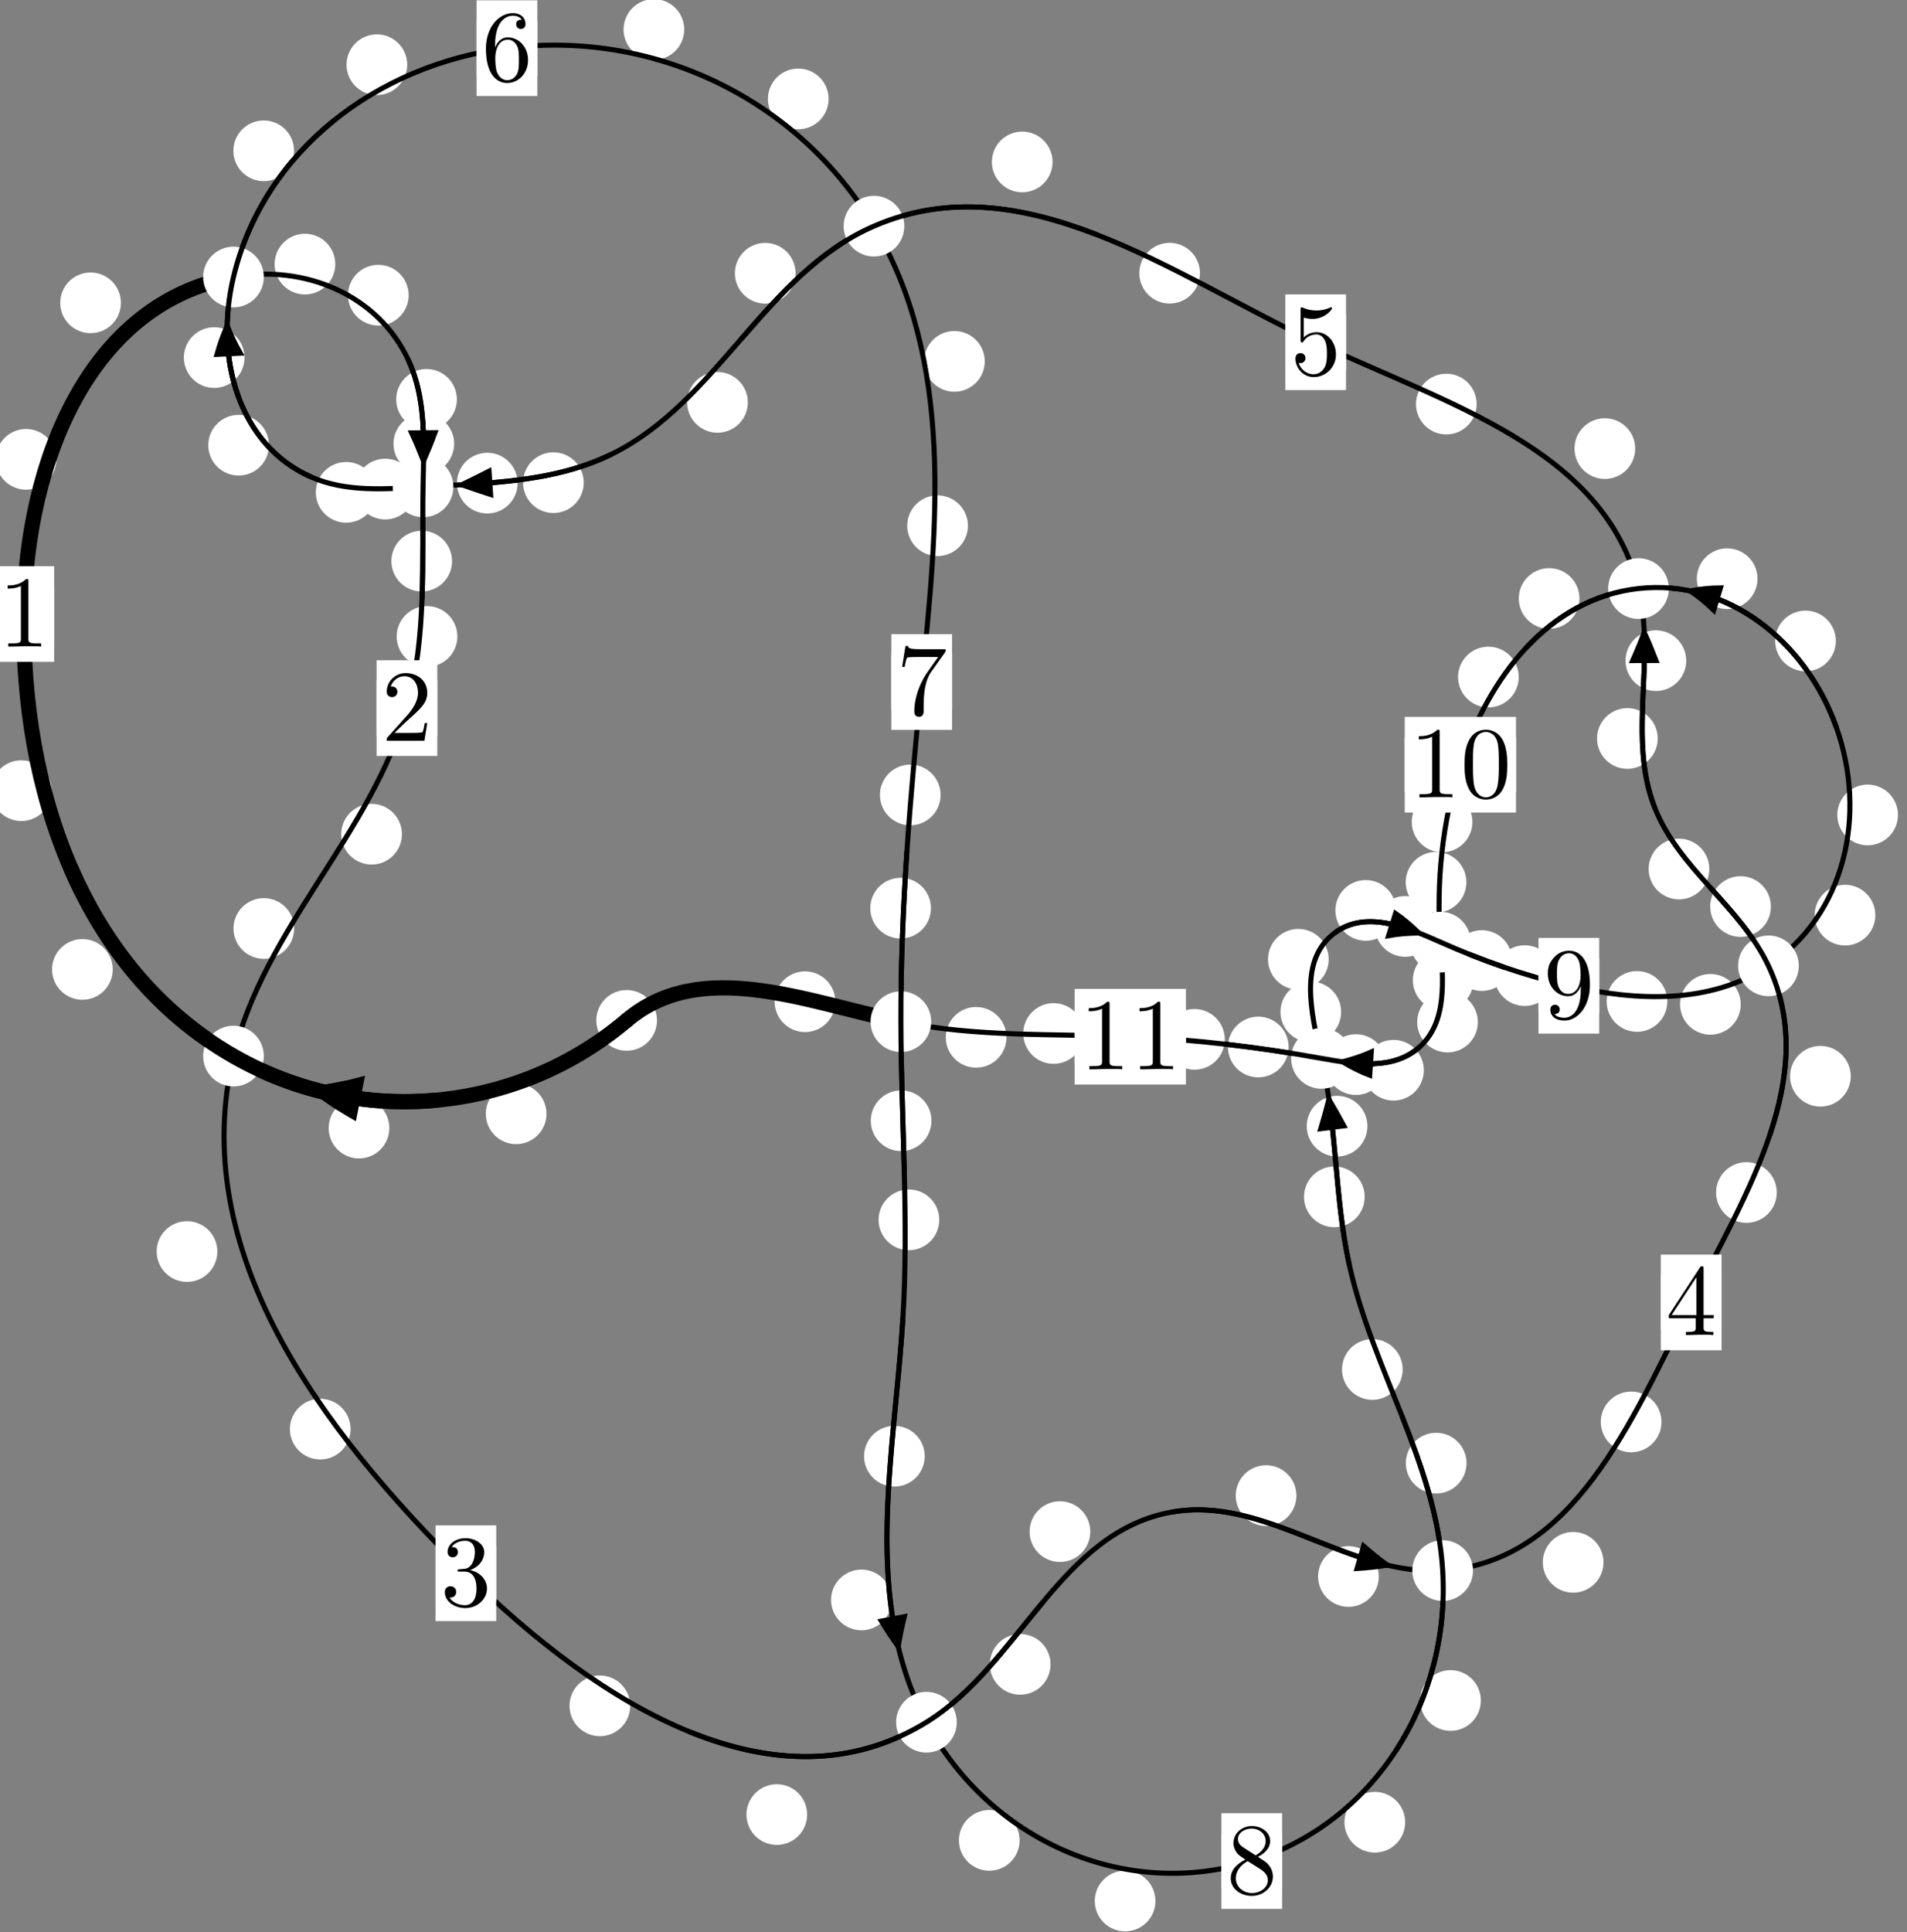 <?xml version="1.0"?>
<!-- Created by MetaPost 1.999 on 2021.07.05:2359 -->
<svg version="1.1" xmlns="http://www.w3.org/2000/svg" xmlns:xlink="http://www.w3.org/1999/xlink" width="187.853" height="190.281" viewBox="0 0 187.853 190.281">
<rect x="0" y="0" width="187.853" height="190.281" fill="#808080" stroke="none"/>
<!-- Original BoundingBox: -23.887619 -86.193787 163.965714 104.087021 -->
  <defs>
    <g transform="scale(0.01,0.01)" id="GLYPHcmr10_48">
      <path style="fill-rule: evenodd;" d="M460 -320C460 -400,455 -480,420 -554C374 -650,292 -666,250 -666C190 -666,117 -640,76 -547C44 -478,39 -400,39 -320C39 -245,43 -155,84 -79C127 2,200 22,249 22C303 22,379 1,423 -94C455 -163,460 -241,460 -320M249 -0C210 -0,151 -25,133 -121C122 -181,122 -273,122 -332C122 -396,122 -462,130 -516C149 -635,224 -644,249 -644C282 -644,348 -626,367 -527C377 -471,377 -395,377 -332C377 -257,377 -189,366 -125C351 -30,294 -0,249 -0"></path>
    </g>
    <g transform="scale(0.01,0.01)" id="GLYPHcmr10_49">
      <path style="fill-rule: evenodd;" d="M294 -640C294 -664,294 -666,271 -666C209 -602,121 -602,89 -602L89 -571C109 -571,168 -571,220 -597L220 -79C220 -43,217 -31,127 -31L95 -31L95 -0L257 -0L130 -3L217 -3L257 -3L297 -3L384 -3L419 -0L419 -31L387 -31C297 -31,294 -42,294 -79"></path>
    </g>
    <g transform="scale(0.01,0.01)" id="GLYPHcmr10_50">
      <path style="fill-rule: evenodd;" d="M127 -77L233 -180C389 -318,449 -372,449 -472C449 -586,359 -666,237 -666C124 -666,50 -574,50 -485C50 -429,100 -429,103 -429C120 -429,155 -441,155 -482C155 -508,137 -534,102 -534C94 -534,92 -534,89 -533C112 -598,166 -635,224 -635C315 -635,358 -554,358 -472C358 -392,308 -313,253 -251L61 -37C50 -26,50 -24,50 -0L421 -0L449 -174L424 -174C419 -144,412 -100,402 -85C395 -77,329 -77,307 -77"></path>
    </g>
    <g transform="scale(0.01,0.01)" id="GLYPHcmr10_51">
      <path style="fill-rule: evenodd;" d="M290 -352C372 -379,430 -449,430 -528C430 -610,342 -666,246 -666C145 -666,69 -606,69 -530C69 -497,91 -478,120 -478C151 -478,171 -500,171 -529C171 -579,124 -579,109 -579C140 -628,206 -641,242 -641C283 -641,338 -619,338 -529C338 -517,336 -459,310 -415C280 -367,246 -364,221 -363C213 -362,189 -360,182 -360C174 -359,167 -358,167 -348C167 -337,174 -337,191 -337L235 -337C317 -337,354 -269,354 -171C354 -35,285 -6,241 -6C198 -6,123 -23,88 -82C123 -77,154 -99,154 -137C154 -173,127 -193,98 -193C74 -193,42 -179,42 -135C42 -44,135 22,244 22C366 22,457 -69,457 -171C457 -253,394 -331,290 -352"></path>
    </g>
    <g transform="scale(0.01,0.01)" id="GLYPHcmr10_52">
      <path style="fill-rule: evenodd;" d="M294 -165L294 -78C294 -42,292 -31,218 -31L197 -31L197 -0L332 -0L238 -3L290 -3L332 -3L374 -3L427 -3L468 -0L468 -31L447 -31C373 -31,371 -42,371 -78L371 -165L471 -165L471 -196L371 -196L371 -651C371 -671,371 -677,355 -677C346 -677,343 -677,335 -665L28 -196L28 -165M300 -196L56 -196L300 -569"></path>
    </g>
    <g transform="scale(0.01,0.01)" id="GLYPHcmr10_53">
      <path style="fill-rule: evenodd;" d="M449 -201C449 -320,367 -420,259 -420C211 -420,168 -404,132 -369L132 -564C152 -558,185 -551,217 -551C340 -551,410 -642,410 -655C410 -661,407 -666,400 -666C399 -666,397 -666,392 -663C372 -654,323 -634,256 -634C216 -634,170 -641,123 -662C115 -665,113 -665,111 -665C101 -665,101 -657,101 -641L101 -345C101 -327,101 -319,115 -319C122 -319,124 -322,128 -328C139 -344,176 -398,257 -398C309 -398,334 -352,342 -334C358 -297,360 -258,360 -208C360 -173,360 -113,336 -71C312 -32,275 -6,229 -6C156 -6,99 -59,82 -118C85 -117,88 -116,99 -116C132 -116,149 -141,149 -165C149 -189,132 -214,99 -214C85 -214,50 -207,50 -161C50 -75,119 22,231 22C347 22,449 -74,449 -201"></path>
    </g>
    <g transform="scale(0.01,0.01)" id="GLYPHcmr10_54">
      <path style="fill-rule: evenodd;" d="M132 -328L132 -352C132 -605,256 -641,307 -641C331 -641,373 -635,395 -601C380 -601,340 -601,340 -556C340 -525,364 -510,386 -510C402 -510,432 -519,432 -558C432 -618,388 -666,305 -666C177 -666,42 -537,42 -316C42 -49,158 22,251 22C362 22,457 -72,457 -204C457 -331,368 -427,257 -427C189 -427,152 -376,132 -328M251 -6C188 -6,158 -66,152 -81C134 -128,134 -208,134 -226C134 -304,166 -404,256 -404C272 -404,318 -404,349 -342C367 -305,367 -254,367 -205C367 -157,367 -107,350 -71C320 -11,274 -6,251 -6"></path>
    </g>
    <g transform="scale(0.01,0.01)" id="GLYPHcmr10_55">
      <path style="fill-rule: evenodd;" d="M476 -609C485 -621,485 -623,485 -644L242 -644C120 -644,118 -657,114 -676L89 -676L56 -470L81 -470C84 -486,93 -549,106 -561C113 -567,191 -567,204 -567L411 -567C400 -551,321 -442,299 -409C209 -274,176 -135,176 -33C176 -23,176 22,222 22C268 22,268 -23,268 -33L268 -84C268 -139,271 -194,279 -248C283 -271,297 -357,341 -419"></path>
    </g>
    <g transform="scale(0.01,0.01)" id="GLYPHcmr10_56">
      <path style="fill-rule: evenodd;" d="M163 -457C117 -487,113 -521,113 -538C113 -599,178 -641,249 -641C322 -641,386 -589,386 -517C386 -460,347 -412,287 -377M309 -362C381 -399,430 -451,430 -517C430 -609,341 -666,250 -666C150 -666,69 -592,69 -499C69 -481,71 -436,113 -389C124 -377,161 -352,186 -335C128 -306,42 -250,42 -151C42 -45,144 22,249 22C362 22,457 -61,457 -168C457 -204,446 -249,408 -291C389 -312,373 -322,309 -362M209 -320L332 -242C360 -223,407 -193,407 -132C407 -58,332 -6,250 -6C164 -6,92 -68,92 -151C92 -209,124 -273,209 -320"></path>
    </g>
    <g transform="scale(0.01,0.01)" id="GLYPHcmr10_57">
      <path style="fill-rule: evenodd;" d="M367 -318L367 -286C367 -52,263 -6,205 -6C188 -6,134 -8,107 -42C151 -42,159 -71,159 -88C159 -119,135 -134,113 -134C97 -134,67 -125,67 -86C67 -19,121 22,206 22C335 22,457 -114,457 -329C457 -598,342 -666,253 -666C198 -666,149 -648,106 -603C65 -558,42 -516,42 -441C42 -316,130 -218,242 -218C303 -218,344 -260,367 -318M243 -241C227 -241,181 -241,150 -304C132 -341,132 -391,132 -440C132 -494,132 -541,153 -578C180 -628,218 -641,253 -641C299 -641,332 -607,349 -562C361 -530,365 -467,365 -421C365 -338,331 -241,243 -241"></path>
    </g>
  </defs>
  <path d="M53.833 109.685C53.833 108.892,53.518 108.132,52.957 107.572C52.397 107.011,51.637 106.696,50.844 106.696C50.051 106.696,49.291 107.011,48.731 107.572C48.17 108.132,47.855 108.892,47.855 109.685C47.855 110.478,48.17 111.238,48.731 111.798C49.291 112.359,50.051 112.674,50.844 112.674C51.637 112.674,52.397 112.359,52.957 111.798C53.518 111.238,53.833 110.478,53.833 109.685Z" style="fill: rgb(100%,100%,100%);stroke: none;"></path>
  <path d="M64.718 100.484C64.718 99.692,64.403 98.931,63.843 98.371C63.283 97.81,62.522 97.496,61.73 97.496C60.937 97.496,60.177 97.81,59.616 98.371C59.056 98.931,58.741 99.692,58.741 100.484C58.741 101.277,59.056 102.037,59.616 102.598C60.177 103.158,60.937 103.473,61.73 103.473C62.522 103.473,63.283 103.158,63.843 102.598C64.403 102.037,64.718 101.277,64.718 100.484Z" style="fill: rgb(100%,100%,100%);stroke: none;"></path>
  <path d="M11.107 95.466C11.107 94.674,10.792 93.913,10.231 93.353C9.671 92.793,8.911 92.478,8.118 92.478C7.325 92.478,6.565 92.793,6.005 93.353C5.444 93.913,5.129 94.674,5.129 95.466C5.129 96.259,5.444 97.019,6.005 97.58C6.565 98.14,7.325 98.455,8.118 98.455C8.911 98.455,9.671 98.14,10.231 97.58C10.792 97.019,11.107 96.259,11.107 95.466Z" style="fill: rgb(100%,100%,100%);stroke: none;"></path>
  <path d="M38.353 111.09C38.353 110.297,38.038 109.537,37.478 108.977C36.917 108.416,36.157 108.101,35.364 108.101C34.572 108.101,33.812 108.416,33.251 108.977C32.691 109.537,32.376 110.297,32.376 111.09C32.376 111.883,32.691 112.643,33.251 113.203C33.812 113.764,34.572 114.079,35.364 114.079C36.157 114.079,36.917 113.764,37.478 113.203C38.038 112.643,38.353 111.883,38.353 111.09Z" style="fill: rgb(100%,100%,100%);stroke: none;"></path>
  <path d="M5.556 45.236C5.556 44.443,5.241 43.683,4.68 43.122C4.12 42.562,3.36 42.247,2.567 42.247C1.774 42.247,1.014 42.562,0.454 43.122C-0.107 43.683,-0.422 44.443,-0.422 45.236C-0.422 46.028,-0.107 46.788,0.454 47.349C1.014 47.909,1.774 48.224,2.567 48.224C3.36 48.224,4.12 47.909,4.68 47.349C5.241 46.788,5.556 46.028,5.556 45.236Z" style="fill: rgb(100%,100%,100%);stroke: none;"></path>
  <path d="M5.09 77.862C5.09 77.069,4.775 76.309,4.214 75.749C3.654 75.188,2.894 74.873,2.101 74.873C1.308 74.873,0.548 75.188,-0.012 75.749C-0.573 76.309,-0.888 77.069,-0.888 77.862C-0.888 78.655,-0.573 79.415,-0.012 79.975C0.548 80.536,1.308 80.851,2.101 80.851C2.894 80.851,3.654 80.536,4.214 79.975C4.775 79.415,5.09 78.655,5.09 77.862Z" style="fill: rgb(100%,100%,100%);stroke: none;"></path>
  <path d="M33.027 26.009C33.027 25.216,32.712 24.456,32.152 23.896C31.591 23.335,30.831 23.02,30.038 23.02C29.246 23.02,28.486 23.335,27.925 23.896C27.365 24.456,27.05 25.216,27.05 26.009C27.05 26.802,27.365 27.562,27.925 28.122C28.486 28.683,29.246 28.998,30.038 28.998C30.831 28.998,31.591 28.683,32.152 28.122C32.712 27.562,33.027 26.802,33.027 26.009Z" style="fill: rgb(100%,100%,100%);stroke: none;"></path>
  <path d="M11.91 29.822C11.91 29.03,11.595 28.27,11.035 27.709C10.475 27.149,9.714 26.834,8.922 26.834C8.129 26.834,7.369 27.149,6.808 27.709C6.248 28.27,5.933 29.03,5.933 29.822C5.933 30.615,6.248 31.375,6.808 31.936C7.369 32.496,8.129 32.811,8.922 32.811C9.714 32.811,10.475 32.496,11.035 31.936C11.595 31.375,11.91 30.615,11.91 29.822Z" style="fill: rgb(100%,100%,100%);stroke: none;"></path>
  <path d="M45.007 39.329C45.007 38.536,44.692 37.776,44.131 37.215C43.571 36.655,42.811 36.34,42.018 36.34C41.225 36.34,40.465 36.655,39.905 37.215C39.344 37.776,39.029 38.536,39.029 39.329C39.029 40.121,39.344 40.881,39.905 41.442C40.465 42.002,41.225 42.317,42.018 42.317C42.811 42.317,43.571 42.002,44.131 41.442C44.692 40.881,45.007 40.121,45.007 39.329Z" style="fill: rgb(100%,100%,100%);stroke: none;"></path>
  <path d="M40.255 29.069C40.255 28.276,39.94 27.516,39.38 26.955C38.82 26.395,38.059 26.08,37.267 26.08C36.474 26.08,35.714 26.395,35.153 26.955C34.593 27.516,34.278 28.276,34.278 29.069C34.278 29.861,34.593 30.621,35.153 31.182C35.714 31.742,36.474 32.057,37.267 32.057C38.059 32.057,38.82 31.742,39.38 31.182C39.94 30.621,40.255 29.861,40.255 29.069Z" style="fill: rgb(100%,100%,100%);stroke: none;"></path>
  <path d="M44.532 55.259C44.532 54.466,44.217 53.706,43.656 53.145C43.096 52.585,42.335 52.27,41.543 52.27C40.75 52.27,39.99 52.585,39.429 53.145C38.869 53.706,38.554 54.466,38.554 55.259C38.554 56.051,38.869 56.812,39.429 57.372C39.99 57.933,40.75 58.248,41.543 58.248C42.335 58.248,43.096 57.933,43.656 57.372C44.217 56.812,44.532 56.051,44.532 55.259Z" style="fill: rgb(100%,100%,100%);stroke: none;"></path>
  <path d="M44.738 43.702C44.738 42.91,44.423 42.15,43.863 41.589C43.302 41.029,42.542 40.714,41.749 40.714C40.957 40.714,40.196 41.029,39.636 41.589C39.075 42.15,38.761 42.91,38.761 43.702C38.761 44.495,39.075 45.255,39.636 45.816C40.196 46.376,40.957 46.691,41.749 46.691C42.542 46.691,43.302 46.376,43.863 45.816C44.423 45.255,44.738 44.495,44.738 43.702Z" style="fill: rgb(100%,100%,100%);stroke: none;"></path>
  <path d="M39.594 82.149C39.594 81.357,39.279 80.596,38.718 80.036C38.158 79.475,37.398 79.161,36.605 79.161C35.812 79.161,35.052 79.475,34.492 80.036C33.931 80.596,33.616 81.357,33.616 82.149C33.616 82.942,33.931 83.702,34.492 84.263C35.052 84.823,35.812 85.138,36.605 85.138C37.398 85.138,38.158 84.823,38.718 84.263C39.279 83.702,39.594 82.942,39.594 82.149Z" style="fill: rgb(100%,100%,100%);stroke: none;"></path>
  <path d="M45.054 62.677C45.054 61.884,44.739 61.124,44.178 60.563C43.618 60.003,42.858 59.688,42.065 59.688C41.272 59.688,40.512 60.003,39.952 60.563C39.391 61.124,39.076 61.884,39.076 62.677C39.076 63.469,39.391 64.23,39.952 64.79C40.512 65.351,41.272 65.665,42.065 65.665C42.858 65.665,43.618 65.351,44.178 64.79C44.739 64.23,45.054 63.469,45.054 62.677Z" style="fill: rgb(100%,100%,100%);stroke: none;"></path>
  <path d="M21.41 123.247C21.41 122.455,21.095 121.695,20.534 121.134C19.974 120.574,19.214 120.259,18.421 120.259C17.628 120.259,16.868 120.574,16.308 121.134C15.747 121.695,15.432 122.455,15.432 123.247C15.432 124.04,15.747 124.8,16.308 125.361C16.868 125.921,17.628 126.236,18.421 126.236C19.214 126.236,19.974 125.921,20.534 125.361C21.095 124.8,21.41 124.04,21.41 123.247Z" style="fill: rgb(100%,100%,100%);stroke: none;"></path>
  <path d="M28.978 91.435C28.978 90.643,28.663 89.882,28.103 89.322C27.542 88.761,26.782 88.447,25.989 88.447C25.197 88.447,24.436 88.761,23.876 89.322C23.315 89.882,23.001 90.643,23.001 91.435C23.001 92.228,23.315 92.988,23.876 93.549C24.436 94.109,25.197 94.424,25.989 94.424C26.782 94.424,27.542 94.109,28.103 93.549C28.663 92.988,28.978 92.228,28.978 91.435Z" style="fill: rgb(100%,100%,100%);stroke: none;"></path>
  <path d="M62.081 167.987C62.081 167.194,61.766 166.434,61.205 165.874C60.645 165.313,59.885 164.998,59.092 164.998C58.299 164.998,57.539 165.313,56.979 165.874C56.418 166.434,56.103 167.194,56.103 167.987C56.103 168.78,56.418 169.54,56.979 170.1C57.539 170.661,58.299 170.976,59.092 170.976C59.885 170.976,60.645 170.661,61.205 170.1C61.766 169.54,62.081 168.78,62.081 167.987Z" style="fill: rgb(100%,100%,100%);stroke: none;"></path>
  <path d="M34.534 140.735C34.534 139.942,34.219 139.182,33.659 138.622C33.098 138.061,32.338 137.746,31.545 137.746C30.753 137.746,29.993 138.061,29.432 138.622C28.872 139.182,28.557 139.942,28.557 140.735C28.557 141.528,28.872 142.288,29.432 142.848C29.993 143.409,30.753 143.724,31.545 143.724C32.338 143.724,33.098 143.409,33.659 142.848C34.219 142.288,34.534 141.528,34.534 140.735Z" style="fill: rgb(100%,100%,100%);stroke: none;"></path>
  <path d="M103.485 163.902C103.485 163.109,103.17 162.349,102.609 161.788C102.049 161.228,101.289 160.913,100.496 160.913C99.703 160.913,98.943 161.228,98.383 161.788C97.822 162.349,97.507 163.109,97.507 163.902C97.507 164.694,97.822 165.454,98.383 166.015C98.943 166.575,99.703 166.89,100.496 166.89C101.289 166.89,102.049 166.575,102.609 166.015C103.17 165.454,103.485 164.694,103.485 163.902Z" style="fill: rgb(100%,100%,100%);stroke: none;"></path>
  <path d="M79.509 178.693C79.509 177.901,79.194 177.141,78.634 176.58C78.073 176.02,77.313 175.705,76.521 175.705C75.728 175.705,74.968 176.02,74.407 176.58C73.847 177.141,73.532 177.901,73.532 178.693C73.532 179.486,73.847 180.246,74.407 180.807C74.968 181.367,75.728 181.682,76.521 181.682C77.313 181.682,78.073 181.367,78.634 180.807C79.194 180.246,79.509 179.486,79.509 178.693Z" style="fill: rgb(100%,100%,100%);stroke: none;"></path>
  <path d="M127.707 147.282C127.707 146.489,127.392 145.729,126.832 145.169C126.271 144.608,125.511 144.293,124.718 144.293C123.926 144.293,123.165 144.608,122.605 145.169C122.045 145.729,121.73 146.489,121.73 147.282C121.73 148.075,122.045 148.835,122.605 149.395C123.165 149.956,123.926 150.271,124.718 150.271C125.511 150.271,126.271 149.956,126.832 149.395C127.392 148.835,127.707 148.075,127.707 147.282Z" style="fill: rgb(100%,100%,100%);stroke: none;"></path>
  <path d="M107.4 150.832C107.4 150.039,107.086 149.279,106.525 148.718C105.965 148.158,105.204 147.843,104.412 147.843C103.619 147.843,102.859 148.158,102.298 148.718C101.738 149.279,101.423 150.039,101.423 150.832C101.423 151.624,101.738 152.385,102.298 152.945C102.859 153.506,103.619 153.82,104.412 153.82C105.204 153.82,105.965 153.506,106.525 152.945C107.086 152.385,107.4 151.624,107.4 150.832Z" style="fill: rgb(100%,100%,100%);stroke: none;"></path>
  <path d="M157.956 153.853C157.956 153.06,157.641 152.3,157.081 151.739C156.52 151.179,155.76 150.864,154.967 150.864C154.175 150.864,153.415 151.179,152.854 151.739C152.294 152.3,151.979 153.06,151.979 153.853C151.979 154.645,152.294 155.405,152.854 155.966C153.415 156.526,154.175 156.841,154.967 156.841C155.76 156.841,156.52 156.526,157.081 155.966C157.641 155.405,157.956 154.645,157.956 153.853Z" style="fill: rgb(100%,100%,100%);stroke: none;"></path>
  <path d="M135.819 155.249C135.819 154.456,135.504 153.696,134.943 153.136C134.383 152.575,133.623 152.26,132.83 152.26C132.037 152.26,131.277 152.575,130.717 153.136C130.156 153.696,129.841 154.456,129.841 155.249C129.841 156.042,130.156 156.802,130.717 157.362C131.277 157.923,132.037 158.238,132.83 158.238C133.623 158.238,134.383 157.923,134.943 157.362C135.504 156.802,135.819 156.042,135.819 155.249Z" style="fill: rgb(100%,100%,100%);stroke: none;"></path>
  <path d="M175.025 117.435C175.025 116.642,174.711 115.882,174.15 115.321C173.59 114.761,172.829 114.446,172.037 114.446C171.244 114.446,170.484 114.761,169.923 115.321C169.363 115.882,169.048 116.642,169.048 117.435C169.048 118.227,169.363 118.987,169.923 119.548C170.484 120.108,171.244 120.423,172.037 120.423C172.829 120.423,173.59 120.108,174.15 119.548C174.711 118.987,175.025 118.227,175.025 117.435Z" style="fill: rgb(100%,100%,100%);stroke: none;"></path>
  <path d="M163.669 140.028C163.669 139.235,163.354 138.475,162.794 137.914C162.233 137.354,161.473 137.039,160.68 137.039C159.888 137.039,159.127 137.354,158.567 137.914C158.006 138.475,157.691 139.235,157.691 140.028C157.691 140.82,158.006 141.58,158.567 142.141C159.127 142.701,159.888 143.016,160.68 143.016C161.473 143.016,162.233 142.701,162.794 142.141C163.354 141.58,163.669 140.82,163.669 140.028Z" style="fill: rgb(100%,100%,100%);stroke: none;"></path>
  <path d="M174.445 89.273C174.445 88.481,174.131 87.721,173.57 87.16C173.01 86.6,172.249 86.285,171.457 86.285C170.664 86.285,169.904 86.6,169.343 87.16C168.783 87.721,168.468 88.481,168.468 89.273C168.468 90.066,168.783 90.826,169.343 91.387C169.904 91.947,170.664 92.262,171.457 92.262C172.249 92.262,173.01 91.947,173.57 91.387C174.131 90.826,174.445 90.066,174.445 89.273Z" style="fill: rgb(100%,100%,100%);stroke: none;"></path>
  <path d="M182.313 105.986C182.313 105.194,181.998 104.433,181.437 103.873C180.877 103.312,180.117 102.997,179.324 102.997C178.531 102.997,177.771 103.312,177.211 103.873C176.65 104.433,176.335 105.194,176.335 105.986C176.335 106.779,176.65 107.539,177.211 108.1C177.771 108.66,178.531 108.975,179.324 108.975C180.117 108.975,180.877 108.66,181.437 108.1C181.998 107.539,182.313 106.779,182.313 105.986Z" style="fill: rgb(100%,100%,100%);stroke: none;"></path>
  <path d="M163.298 72.725C163.298 71.933,162.983 71.172,162.423 70.612C161.862 70.051,161.102 69.736,160.309 69.736C159.516 69.736,158.756 70.051,158.196 70.612C157.635 71.172,157.32 71.933,157.32 72.725C157.32 73.518,157.635 74.278,158.196 74.839C158.756 75.399,159.516 75.714,160.309 75.714C161.102 75.714,161.862 75.399,162.423 74.839C162.983 74.278,163.298 73.518,163.298 72.725Z" style="fill: rgb(100%,100%,100%);stroke: none;"></path>
  <path d="M168.382 85.58C168.382 84.787,168.067 84.027,167.507 83.466C166.946 82.906,166.186 82.591,165.393 82.591C164.601 82.591,163.84 82.906,163.28 83.466C162.719 84.027,162.404 84.787,162.404 85.58C162.404 86.372,162.719 87.132,163.28 87.693C163.84 88.253,164.601 88.568,165.393 88.568C166.186 88.568,166.946 88.253,167.507 87.693C168.067 87.132,168.382 86.372,168.382 85.58Z" style="fill: rgb(100%,100%,100%);stroke: none;"></path>
  <path d="M161.077 44.177C161.077 43.385,160.762 42.625,160.202 42.064C159.641 41.504,158.881 41.189,158.089 41.189C157.296 41.189,156.536 41.504,155.975 42.064C155.415 42.625,155.1 43.385,155.1 44.177C155.1 44.97,155.415 45.73,155.975 46.291C156.536 46.851,157.296 47.166,158.089 47.166C158.881 47.166,159.641 46.851,160.202 46.291C160.762 45.73,161.077 44.97,161.077 44.177Z" style="fill: rgb(100%,100%,100%);stroke: none;"></path>
  <path d="M166.104 65.061C166.104 64.268,165.789 63.508,165.228 62.947C164.668 62.387,163.908 62.072,163.115 62.072C162.322 62.072,161.562 62.387,161.002 62.947C160.441 63.508,160.126 64.268,160.126 65.061C160.126 65.853,160.441 66.613,161.002 67.174C161.562 67.734,162.322 68.049,163.115 68.049C163.908 68.049,164.668 67.734,165.228 67.174C165.789 66.613,166.104 65.853,166.104 65.061Z" style="fill: rgb(100%,100%,100%);stroke: none;"></path>
  <path d="M118.206 26.904C118.206 26.112,117.891 25.352,117.331 24.791C116.77 24.231,116.01 23.916,115.218 23.916C114.425 23.916,113.665 24.231,113.104 24.791C112.544 25.352,112.229 26.112,112.229 26.904C112.229 27.697,112.544 28.457,113.104 29.018C113.665 29.578,114.425 29.893,115.218 29.893C116.01 29.893,116.77 29.578,117.331 29.018C117.891 28.457,118.206 27.697,118.206 26.904Z" style="fill: rgb(100%,100%,100%);stroke: none;"></path>
  <path d="M145.462 39.792C145.462 38.999,145.147 38.239,144.587 37.678C144.026 37.118,143.266 36.803,142.473 36.803C141.681 36.803,140.921 37.118,140.36 37.678C139.8 38.239,139.485 38.999,139.485 39.792C139.485 40.585,139.8 41.345,140.36 41.905C140.921 42.466,141.681 42.781,142.473 42.781C143.266 42.781,144.026 42.466,144.587 41.905C145.147 41.345,145.462 40.585,145.462 39.792Z" style="fill: rgb(100%,100%,100%);stroke: none;"></path>
  <path d="M78.369 26.909C78.369 26.117,78.054 25.357,77.494 24.796C76.933 24.236,76.173 23.921,75.381 23.921C74.588 23.921,73.828 24.236,73.267 24.796C72.707 25.357,72.392 26.117,72.392 26.909C72.392 27.702,72.707 28.462,73.267 29.023C73.828 29.583,74.588 29.898,75.381 29.898C76.173 29.898,76.933 29.583,77.494 29.023C78.054 28.462,78.369 27.702,78.369 26.909Z" style="fill: rgb(100%,100%,100%);stroke: none;"></path>
  <path d="M103.685 15.947C103.685 15.155,103.37 14.394,102.809 13.834C102.249 13.273,101.489 12.958,100.696 12.958C99.903 12.958,99.143 13.273,98.583 13.834C98.022 14.394,97.707 15.155,97.707 15.947C97.707 16.74,98.022 17.5,98.583 18.061C99.143 18.621,99.903 18.936,100.696 18.936C101.489 18.936,102.249 18.621,102.809 18.061C103.37 17.5,103.685 16.74,103.685 15.947Z" style="fill: rgb(100%,100%,100%);stroke: none;"></path>
  <path d="M57.502 47.532C57.502 46.739,57.188 45.979,56.627 45.418C56.067 44.858,55.306 44.543,54.514 44.543C53.721 44.543,52.961 44.858,52.4 45.418C51.84 45.979,51.525 46.739,51.525 47.532C51.525 48.324,51.84 49.084,52.4 49.645C52.961 50.205,53.721 50.52,54.514 50.52C55.306 50.52,56.067 50.205,56.627 49.645C57.188 49.084,57.502 48.324,57.502 47.532Z" style="fill: rgb(100%,100%,100%);stroke: none;"></path>
  <path d="M73.667 39.625C73.667 38.832,73.352 38.072,72.791 37.512C72.231 36.951,71.47 36.636,70.678 36.636C69.885 36.636,69.125 36.951,68.564 37.512C68.004 38.072,67.689 38.832,67.689 39.625C67.689 40.418,68.004 41.178,68.564 41.738C69.125 42.299,69.885 42.614,70.678 42.614C71.47 42.614,72.231 42.299,72.791 41.738C73.352 41.178,73.667 40.418,73.667 39.625Z" style="fill: rgb(100%,100%,100%);stroke: none;"></path>
  <path d="M40.932 48.164C40.932 47.372,40.617 46.611,40.057 46.051C39.496 45.49,38.736 45.175,37.943 45.175C37.151 45.175,36.39 45.49,35.83 46.051C35.269 46.611,34.954 47.372,34.954 48.164C34.954 48.957,35.269 49.717,35.83 50.278C36.39 50.838,37.151 51.153,37.943 51.153C38.736 51.153,39.496 50.838,40.057 50.278C40.617 49.717,40.932 48.957,40.932 48.164Z" style="fill: rgb(100%,100%,100%);stroke: none;"></path>
  <path d="M50.992 47.577C50.992 46.784,50.677 46.024,50.116 45.463C49.556 44.903,48.796 44.588,48.003 44.588C47.21 44.588,46.45 44.903,45.89 45.463C45.329 46.024,45.014 46.784,45.014 47.577C45.014 48.369,45.329 49.13,45.89 49.69C46.45 50.251,47.21 50.566,48.003 50.566C48.796 50.566,49.556 50.251,50.116 49.69C50.677 49.13,50.992 48.369,50.992 47.577Z" style="fill: rgb(100%,100%,100%);stroke: none;"></path>
  <path d="M26.495 43.843C26.495 43.05,26.18 42.29,25.619 41.729C25.059 41.169,24.299 40.854,23.506 40.854C22.713 40.854,21.953 41.169,21.393 41.729C20.832 42.29,20.517 43.05,20.517 43.843C20.517 44.635,20.832 45.396,21.393 45.956C21.953 46.516,22.713 46.831,23.506 46.831C24.299 46.831,25.059 46.516,25.619 45.956C26.18 45.396,26.495 44.635,26.495 43.843Z" style="fill: rgb(100%,100%,100%);stroke: none;"></path>
  <path d="M37.088 48.485C37.088 47.692,36.773 46.932,36.213 46.372C35.652 45.811,34.892 45.496,34.1 45.496C33.307 45.496,32.547 45.811,31.986 46.372C31.426 46.932,31.111 47.692,31.111 48.485C31.111 49.278,31.426 50.038,31.986 50.598C32.547 51.159,33.307 51.474,34.1 51.474C34.892 51.474,35.652 51.159,36.213 50.598C36.773 50.038,37.088 49.278,37.088 48.485Z" style="fill: rgb(100%,100%,100%);stroke: none;"></path>
  <path d="M28.967 14.85C28.967 14.058,28.652 13.298,28.091 12.737C27.531 12.177,26.771 11.862,25.978 11.862C25.185 11.862,24.425 12.177,23.865 12.737C23.304 13.298,22.989 14.058,22.989 14.85C22.989 15.643,23.304 16.403,23.865 16.964C24.425 17.524,25.185 17.839,25.978 17.839C26.771 17.839,27.531 17.524,28.091 16.964C28.652 16.403,28.967 15.643,28.967 14.85Z" style="fill: rgb(100%,100%,100%);stroke: none;"></path>
  <path d="M24.088 35.213C24.088 34.42,23.773 33.66,23.213 33.1C22.652 32.539,21.892 32.224,21.099 32.224C20.307 32.224,19.547 32.539,18.986 33.1C18.426 33.66,18.111 34.42,18.111 35.213C18.111 36.006,18.426 36.766,18.986 37.326C19.547 37.887,20.307 38.202,21.099 38.202C21.892 38.202,22.652 37.887,23.213 37.326C23.773 36.766,24.088 36.006,24.088 35.213Z" style="fill: rgb(100%,100%,100%);stroke: none;"></path>
  <path d="M67.402 2.902C67.402 2.109,67.087 1.349,66.527 0.788C65.966 0.228,65.206 -0.087,64.413 -0.087C63.621 -0.087,62.86 0.228,62.3 0.788C61.74 1.349,61.425 2.109,61.425 2.902C61.425 3.694,61.74 4.455,62.3 5.015C62.86 5.576,63.621 5.89,64.413 5.89C65.206 5.89,65.966 5.576,66.527 5.015C67.087 4.455,67.402 3.694,67.402 2.902Z" style="fill: rgb(100%,100%,100%);stroke: none;"></path>
  <path d="M40.114 6.373C40.114 5.58,39.799 4.82,39.238 4.26C38.678 3.699,37.918 3.384,37.125 3.384C36.332 3.384,35.572 3.699,35.012 4.26C34.451 4.82,34.136 5.58,34.136 6.373C34.136 7.166,34.451 7.926,35.012 8.486C35.572 9.047,36.332 9.362,37.125 9.362C37.918 9.362,38.678 9.047,39.238 8.486C39.799 7.926,40.114 7.166,40.114 6.373Z" style="fill: rgb(100%,100%,100%);stroke: none;"></path>
  <path d="M97.006 35.586C97.006 34.793,96.691 34.033,96.131 33.472C95.57 32.912,94.81 32.597,94.017 32.597C93.225 32.597,92.464 32.912,91.904 33.472C91.343 34.033,91.028 34.793,91.028 35.586C91.028 36.378,91.343 37.139,91.904 37.699C92.464 38.26,93.225 38.575,94.017 38.575C94.81 38.575,95.57 38.26,96.131 37.699C96.691 37.139,97.006 36.378,97.006 35.586Z" style="fill: rgb(100%,100%,100%);stroke: none;"></path>
  <path d="M81.623 9.74C81.623 8.948,81.308 8.188,80.748 7.627C80.187 7.067,79.427 6.752,78.635 6.752C77.842 6.752,77.082 7.067,76.521 7.627C75.961 8.188,75.646 8.948,75.646 9.74C75.646 10.533,75.961 11.293,76.521 11.854C77.082 12.414,77.842 12.729,78.635 12.729C79.427 12.729,80.187 12.414,80.748 11.854C81.308 11.293,81.623 10.533,81.623 9.74Z" style="fill: rgb(100%,100%,100%);stroke: none;"></path>
  <path d="M92.656 78.284C92.656 77.492,92.341 76.731,91.78 76.171C91.22 75.61,90.46 75.295,89.667 75.295C88.874 75.295,88.114 75.61,87.554 76.171C86.993 76.731,86.678 77.492,86.678 78.284C86.678 79.077,86.993 79.837,87.554 80.398C88.114 80.958,88.874 81.273,89.667 81.273C90.46 81.273,91.22 80.958,91.78 80.398C92.341 79.837,92.656 79.077,92.656 78.284Z" style="fill: rgb(100%,100%,100%);stroke: none;"></path>
  <path d="M95.346 51.769C95.346 50.977,95.031 50.217,94.47 49.656C93.91 49.096,93.15 48.781,92.357 48.781C91.564 48.781,90.804 49.096,90.244 49.656C89.683 50.217,89.368 50.977,89.368 51.769C89.368 52.562,89.683 53.322,90.244 53.883C90.804 54.443,91.564 54.758,92.357 54.758C93.15 54.758,93.91 54.443,94.47 53.883C95.031 53.322,95.346 52.562,95.346 51.769Z" style="fill: rgb(100%,100%,100%);stroke: none;"></path>
  <path d="M91.756 110.368C91.756 109.575,91.441 108.815,90.88 108.255C90.32 107.694,89.56 107.379,88.767 107.379C87.974 107.379,87.214 107.694,86.654 108.255C86.093 108.815,85.778 109.575,85.778 110.368C85.778 111.161,86.093 111.921,86.654 112.481C87.214 113.042,87.974 113.357,88.767 113.357C89.56 113.357,90.32 113.042,90.88 112.481C91.441 111.921,91.756 111.161,91.756 110.368Z" style="fill: rgb(100%,100%,100%);stroke: none;"></path>
  <path d="M91.705 89.433C91.705 88.64,91.39 87.88,90.83 87.32C90.269 86.759,89.509 86.444,88.716 86.444C87.924 86.444,87.164 86.759,86.603 87.32C86.043 87.88,85.728 88.64,85.728 89.433C85.728 90.226,86.043 90.986,86.603 91.546C87.164 92.107,87.924 92.422,88.716 92.422C89.509 92.422,90.269 92.107,90.83 91.546C91.39 90.986,91.705 90.226,91.705 89.433Z" style="fill: rgb(100%,100%,100%);stroke: none;"></path>
  <path d="M91.093 143.405C91.093 142.612,90.778 141.852,90.218 141.291C89.657 140.731,88.897 140.416,88.104 140.416C87.312 140.416,86.552 140.731,85.991 141.291C85.431 141.852,85.116 142.612,85.116 143.405C85.116 144.197,85.431 144.958,85.991 145.518C86.552 146.079,87.312 146.393,88.104 146.393C88.897 146.393,89.657 146.079,90.218 145.518C90.778 144.958,91.093 144.197,91.093 143.405Z" style="fill: rgb(100%,100%,100%);stroke: none;"></path>
  <path d="M92.525 120.126C92.525 119.334,92.21 118.574,91.649 118.013C91.089 117.453,90.329 117.138,89.536 117.138C88.743 117.138,87.983 117.453,87.423 118.013C86.862 118.574,86.547 119.334,86.547 120.126C86.547 120.919,86.862 121.679,87.423 122.24C87.983 122.8,88.743 123.115,89.536 123.115C90.329 123.115,91.089 122.8,91.649 122.24C92.21 121.679,92.525 120.919,92.525 120.126Z" style="fill: rgb(100%,100%,100%);stroke: none;"></path>
  <path d="M100.439 181.235C100.439 180.442,100.124 179.682,99.563 179.121C99.003 178.561,98.243 178.246,97.45 178.246C96.657 178.246,95.897 178.561,95.337 179.121C94.776 179.682,94.461 180.442,94.461 181.235C94.461 182.027,94.776 182.787,95.337 183.348C95.897 183.908,96.657 184.223,97.45 184.223C98.243 184.223,99.003 183.908,99.563 183.348C100.124 182.787,100.439 182.027,100.439 181.235Z" style="fill: rgb(100%,100%,100%);stroke: none;"></path>
  <path d="M87.844 157.557C87.844 156.765,87.529 156.005,86.968 155.444C86.408 154.884,85.648 154.569,84.855 154.569C84.062 154.569,83.302 154.884,82.742 155.444C82.181 156.005,81.866 156.765,81.866 157.557C81.866 158.35,82.181 159.11,82.742 159.671C83.302 160.231,84.062 160.546,84.855 160.546C85.648 160.546,86.408 160.231,86.968 159.671C87.529 159.11,87.844 158.35,87.844 157.557Z" style="fill: rgb(100%,100%,100%);stroke: none;"></path>
  <path d="M138.417 179.449C138.417 178.656,138.103 177.896,137.542 177.335C136.982 176.775,136.221 176.46,135.429 176.46C134.636 176.46,133.876 176.775,133.315 177.335C132.755 177.896,132.44 178.656,132.44 179.449C132.44 180.241,132.755 181.002,133.315 181.562C133.876 182.123,134.636 182.437,135.429 182.437C136.221 182.437,136.982 182.123,137.542 181.562C138.103 181.002,138.417 180.241,138.417 179.449Z" style="fill: rgb(100%,100%,100%);stroke: none;"></path>
  <path d="M113.818 187.205C113.818 186.412,113.503 185.652,112.943 185.092C112.382 184.531,111.622 184.216,110.829 184.216C110.037 184.216,109.276 184.531,108.716 185.092C108.155 185.652,107.841 186.412,107.841 187.205C107.841 187.998,108.155 188.758,108.716 189.318C109.276 189.879,110.037 190.194,110.829 190.194C111.622 190.194,112.382 189.879,112.943 189.318C113.503 188.758,113.818 187.998,113.818 187.205Z" style="fill: rgb(100%,100%,100%);stroke: none;"></path>
  <path d="M144.463 144.086C144.463 143.293,144.148 142.533,143.587 141.973C143.027 141.412,142.267 141.097,141.474 141.097C140.681 141.097,139.921 141.412,139.361 141.973C138.8 142.533,138.485 143.293,138.485 144.086C138.485 144.879,138.8 145.639,139.361 146.199C139.921 146.76,140.681 147.075,141.474 147.075C142.267 147.075,143.027 146.76,143.587 146.199C144.148 145.639,144.463 144.879,144.463 144.086Z" style="fill: rgb(100%,100%,100%);stroke: none;"></path>
  <path d="M145.876 167.46C145.876 166.667,145.561 165.907,145.001 165.346C144.441 164.786,143.68 164.471,142.888 164.471C142.095 164.471,141.335 164.786,140.774 165.346C140.214 165.907,139.899 166.667,139.899 167.46C139.899 168.252,140.214 169.012,140.774 169.573C141.335 170.133,142.095 170.448,142.888 170.448C143.68 170.448,144.441 170.133,145.001 169.573C145.561 169.012,145.876 168.252,145.876 167.46Z" style="fill: rgb(100%,100%,100%);stroke: none;"></path>
  <path d="M134.432 117.862C134.432 117.069,134.117 116.309,133.557 115.749C132.996 115.188,132.236 114.873,131.443 114.873C130.651 114.873,129.891 115.188,129.33 115.749C128.77 116.309,128.455 117.069,128.455 117.862C128.455 118.655,128.77 119.415,129.33 119.975C129.891 120.536,130.651 120.851,131.443 120.851C132.236 120.851,132.996 120.536,133.557 119.975C134.117 119.415,134.432 118.655,134.432 117.862Z" style="fill: rgb(100%,100%,100%);stroke: none;"></path>
  <path d="M138.174 134.861C138.174 134.069,137.859 133.308,137.299 132.748C136.738 132.188,135.978 131.873,135.185 131.873C134.393 131.873,133.632 132.188,133.072 132.748C132.511 133.308,132.197 134.069,132.197 134.861C132.197 135.654,132.511 136.414,133.072 136.975C133.632 137.535,134.393 137.85,135.185 137.85C135.978 137.85,136.738 137.535,137.299 136.975C137.859 136.414,138.174 135.654,138.174 134.861Z" style="fill: rgb(100%,100%,100%);stroke: none;"></path>
  <path d="M132.111 99.65C132.111 98.857,131.796 98.097,131.236 97.537C130.675 96.976,129.915 96.661,129.122 96.661C128.33 96.661,127.57 96.976,127.009 97.537C126.449 98.097,126.134 98.857,126.134 99.65C126.134 100.443,126.449 101.203,127.009 101.763C127.57 102.324,128.33 102.639,129.122 102.639C129.915 102.639,130.675 102.324,131.236 101.763C131.796 101.203,132.111 100.443,132.111 99.65Z" style="fill: rgb(100%,100%,100%);stroke: none;"></path>
  <path d="M134.702 110.901C134.702 110.109,134.387 109.349,133.826 108.788C133.266 108.228,132.506 107.913,131.713 107.913C130.92 107.913,130.16 108.228,129.6 108.788C129.039 109.349,128.724 110.109,128.724 110.901C128.724 111.694,129.039 112.454,129.6 113.015C130.16 113.575,130.92 113.89,131.713 113.89C132.506 113.89,133.266 113.575,133.826 113.015C134.387 112.454,134.702 111.694,134.702 110.901Z" style="fill: rgb(100%,100%,100%);stroke: none;"></path>
  <path d="M137.523 89.654C137.523 88.861,137.208 88.101,136.647 87.541C136.087 86.98,135.327 86.665,134.534 86.665C133.741 86.665,132.981 86.98,132.421 87.541C131.86 88.101,131.545 88.861,131.545 89.654C131.545 90.447,131.86 91.207,132.421 91.767C132.981 92.328,133.741 92.643,134.534 92.643C135.327 92.643,136.087 92.328,136.647 91.767C137.208 91.207,137.523 90.447,137.523 89.654Z" style="fill: rgb(100%,100%,100%);stroke: none;"></path>
  <path d="M130.885 94.468C130.885 93.675,130.57 92.915,130.009 92.355C129.449 91.794,128.688 91.479,127.896 91.479C127.103 91.479,126.343 91.794,125.782 92.355C125.222 92.915,124.907 93.675,124.907 94.468C124.907 95.261,125.222 96.021,125.782 96.581C126.343 97.142,127.103 97.457,127.896 97.457C128.688 97.457,129.449 97.142,130.009 96.581C130.57 96.021,130.885 95.261,130.885 94.468Z" style="fill: rgb(100%,100%,100%);stroke: none;"></path>
  <path d="M148.957 94.595C148.957 93.802,148.642 93.042,148.082 92.481C147.521 91.921,146.761 91.606,145.968 91.606C145.176 91.606,144.416 91.921,143.855 92.481C143.295 93.042,142.98 93.802,142.98 94.595C142.98 95.387,143.295 96.148,143.855 96.708C144.416 97.268,145.176 97.583,145.968 97.583C146.761 97.583,147.521 97.268,148.082 96.708C148.642 96.148,148.957 95.387,148.957 94.595Z" style="fill: rgb(100%,100%,100%);stroke: none;"></path>
  <path d="M141.416 91.234C141.416 90.441,141.101 89.681,140.54 89.12C139.98 88.56,139.22 88.245,138.427 88.245C137.634 88.245,136.874 88.56,136.314 89.12C135.753 89.681,135.438 90.441,135.438 91.234C135.438 92.026,135.753 92.786,136.314 93.347C136.874 93.907,137.634 94.222,138.427 94.222C139.22 94.222,139.98 93.907,140.54 93.347C141.101 92.786,141.416 92.026,141.416 91.234Z" style="fill: rgb(100%,100%,100%);stroke: none;"></path>
  <path d="M164.245 98.619C164.245 97.826,163.93 97.066,163.37 96.506C162.809 95.945,162.049 95.63,161.256 95.63C160.464 95.63,159.703 95.945,159.143 96.506C158.582 97.066,158.267 97.826,158.267 98.619C158.267 99.412,158.582 100.172,159.143 100.732C159.703 101.293,160.464 101.608,161.256 101.608C162.049 101.608,162.809 101.293,163.37 100.732C163.93 100.172,164.245 99.412,164.245 98.619Z" style="fill: rgb(100%,100%,100%);stroke: none;"></path>
  <path d="M153.18 96.076C153.18 95.283,152.865 94.523,152.304 93.963C151.744 93.402,150.984 93.087,150.191 93.087C149.398 93.087,148.638 93.402,148.078 93.963C147.517 94.523,147.202 95.283,147.202 96.076C147.202 96.869,147.517 97.629,148.078 98.189C148.638 98.75,149.398 99.065,150.191 99.065C150.984 99.065,151.744 98.75,152.304 98.189C152.865 97.629,153.18 96.869,153.18 96.076Z" style="fill: rgb(100%,100%,100%);stroke: none;"></path>
  <path d="M184.734 90.119C184.734 89.327,184.419 88.567,183.858 88.006C183.298 87.446,182.538 87.131,181.745 87.131C180.952 87.131,180.192 87.446,179.632 88.006C179.071 88.567,178.756 89.327,178.756 90.119C178.756 90.912,179.071 91.672,179.632 92.233C180.192 92.793,180.952 93.108,181.745 93.108C182.538 93.108,183.298 92.793,183.858 92.233C184.419 91.672,184.734 90.912,184.734 90.119Z" style="fill: rgb(100%,100%,100%);stroke: none;"></path>
  <path d="M171.473 98.905C171.473 98.112,171.159 97.352,170.598 96.791C170.038 96.231,169.277 95.916,168.485 95.916C167.692 95.916,166.932 96.231,166.371 96.791C165.811 97.352,165.496 98.112,165.496 98.905C165.496 99.697,165.811 100.457,166.371 101.018C166.932 101.578,167.692 101.893,168.485 101.893C169.277 101.893,170.038 101.578,170.598 101.018C171.159 100.457,171.473 99.697,171.473 98.905Z" style="fill: rgb(100%,100%,100%);stroke: none;"></path>
  <path d="M180.845 63.12C180.845 62.327,180.53 61.567,179.969 61.007C179.409 60.446,178.649 60.131,177.856 60.131C177.063 60.131,176.303 60.446,175.743 61.007C175.182 61.567,174.867 62.327,174.867 63.12C174.867 63.913,175.182 64.673,175.743 65.234C176.303 65.794,177.063 66.109,177.856 66.109C178.649 66.109,179.409 65.794,179.969 65.234C180.53 64.673,180.845 63.913,180.845 63.12Z" style="fill: rgb(100%,100%,100%);stroke: none;"></path>
  <path d="M186.966 80.254C186.966 79.462,186.651 78.701,186.09 78.141C185.53 77.58,184.77 77.266,183.977 77.266C183.184 77.266,182.424 77.58,181.864 78.141C181.303 78.701,180.988 79.462,180.988 80.254C180.988 81.047,181.303 81.807,181.864 82.368C182.424 82.928,183.184 83.243,183.977 83.243C184.77 83.243,185.53 82.928,186.09 82.368C186.651 81.807,186.966 81.047,186.966 80.254Z" style="fill: rgb(100%,100%,100%);stroke: none;"></path>
  <path d="M155.589 58.937C155.589 58.145,155.274 57.384,154.713 56.824C154.153 56.264,153.393 55.949,152.6 55.949C151.807 55.949,151.047 56.264,150.487 56.824C149.926 57.384,149.611 58.145,149.611 58.937C149.611 59.73,149.926 60.49,150.487 61.051C151.047 61.611,151.807 61.926,152.6 61.926C153.393 61.926,154.153 61.611,154.713 61.051C155.274 60.49,155.589 59.73,155.589 58.937Z" style="fill: rgb(100%,100%,100%);stroke: none;"></path>
  <path d="M173.125 56.989C173.125 56.196,172.811 55.436,172.25 54.876C171.69 54.315,170.929 54,170.137 54C169.344 54,168.584 54.315,168.023 54.876C167.463 55.436,167.148 56.196,167.148 56.989C167.148 57.782,167.463 58.542,168.023 59.102C168.584 59.663,169.344 59.978,170.137 59.978C170.929 59.978,171.69 59.663,172.25 59.102C172.811 58.542,173.125 57.782,173.125 56.989Z" style="fill: rgb(100%,100%,100%);stroke: none;"></path>
  <path d="M145.045 80.942C145.045 80.149,144.73 79.389,144.17 78.828C143.61 78.268,142.849 77.953,142.057 77.953C141.264 77.953,140.504 78.268,139.943 78.828C139.383 79.389,139.068 80.149,139.068 80.942C139.068 81.734,139.383 82.494,139.943 83.055C140.504 83.615,141.264 83.93,142.057 83.93C142.849 83.93,143.61 83.615,144.17 83.055C144.73 82.494,145.045 81.734,145.045 80.942Z" style="fill: rgb(100%,100%,100%);stroke: none;"></path>
  <path d="M149.606 66.672C149.606 65.879,149.291 65.119,148.73 64.559C148.17 63.998,147.41 63.683,146.617 63.683C145.824 63.683,145.064 63.998,144.504 64.559C143.943 65.119,143.628 65.879,143.628 66.672C143.628 67.465,143.943 68.225,144.504 68.785C145.064 69.346,145.824 69.661,146.617 69.661C147.41 69.661,148.17 69.346,148.73 68.785C149.291 68.225,149.606 67.465,149.606 66.672Z" style="fill: rgb(100%,100%,100%);stroke: none;"></path>
  <path d="M145.152 96.527C145.152 95.734,144.838 94.974,144.277 94.414C143.717 93.853,142.956 93.538,142.164 93.538C141.371 93.538,140.611 93.853,140.05 94.414C139.49 94.974,139.175 95.734,139.175 96.527C139.175 97.32,139.49 98.08,140.05 98.64C140.611 99.201,141.371 99.516,142.164 99.516C142.956 99.516,143.717 99.201,144.277 98.64C144.838 98.08,145.152 97.32,145.152 96.527Z" style="fill: rgb(100%,100%,100%);stroke: none;"></path>
  <path d="M144.451 86.88C144.451 86.087,144.136 85.327,143.575 84.767C143.015 84.206,142.255 83.891,141.462 83.891C140.669 83.891,139.909 84.206,139.349 84.767C138.788 85.327,138.473 86.087,138.473 86.88C138.473 87.673,138.788 88.433,139.349 88.993C139.909 89.554,140.669 89.869,141.462 89.869C142.255 89.869,143.015 89.554,143.575 88.993C144.136 88.433,144.451 87.673,144.451 86.88Z" style="fill: rgb(100%,100%,100%);stroke: none;"></path>
  <path d="M140.258 105.393C140.258 104.6,139.943 103.84,139.383 103.28C138.822 102.719,138.062 102.404,137.269 102.404C136.477 102.404,135.716 102.719,135.156 103.28C134.595 103.84,134.28 104.6,134.28 105.393C134.28 106.186,134.595 106.946,135.156 107.506C135.716 108.067,136.477 108.382,137.269 108.382C138.062 108.382,138.822 108.067,139.383 107.506C139.943 106.946,140.258 106.186,140.258 105.393Z" style="fill: rgb(100%,100%,100%);stroke: none;"></path>
  <path d="M145.579 100.65C145.579 99.858,145.265 99.098,144.704 98.537C144.144 97.977,143.383 97.662,142.591 97.662C141.798 97.662,141.038 97.977,140.477 98.537C139.917 99.098,139.602 99.858,139.602 100.65C139.602 101.443,139.917 102.203,140.477 102.764C141.038 103.324,141.798 103.639,142.591 103.639C143.383 103.639,144.144 103.324,144.704 102.764C145.265 102.203,145.579 101.443,145.579 100.65Z" style="fill: rgb(100%,100%,100%);stroke: none;"></path>
  <path d="M126.939 103.106C126.939 102.313,126.624 101.553,126.064 100.993C125.503 100.432,124.743 100.117,123.95 100.117C123.158 100.117,122.398 100.432,121.837 100.993C121.277 101.553,120.962 102.313,120.962 103.106C120.962 103.899,121.277 104.659,121.837 105.219C122.398 105.78,123.158 106.095,123.95 106.095C124.743 106.095,125.503 105.78,126.064 105.219C126.624 104.659,126.939 103.899,126.939 103.106Z" style="fill: rgb(100%,100%,100%);stroke: none;"></path>
  <path d="M136.554 104.837C136.554 104.044,136.239 103.284,135.679 102.724C135.118 102.163,134.358 101.848,133.565 101.848C132.773 101.848,132.013 102.163,131.452 102.724C130.892 103.284,130.577 104.044,130.577 104.837C130.577 105.63,130.892 106.39,131.452 106.95C132.013 107.511,132.773 107.826,133.565 107.826C134.358 107.826,135.118 107.511,135.679 106.95C136.239 106.39,136.554 105.63,136.554 104.837Z" style="fill: rgb(100%,100%,100%);stroke: none;"></path>
  <path d="M106.773 101.776C106.773 100.984,106.458 100.223,105.897 99.663C105.337 99.102,104.577 98.787,103.784 98.787C102.991 98.787,102.231 99.102,101.671 99.663C101.11 100.223,100.795 100.984,100.795 101.776C100.795 102.569,101.11 103.329,101.671 103.89C102.231 104.45,102.991 104.765,103.784 104.765C104.577 104.765,105.337 104.45,105.897 103.89C106.458 103.329,106.773 102.569,106.773 101.776Z" style="fill: rgb(100%,100%,100%);stroke: none;"></path>
  <path d="M120.65 102.354C120.65 101.562,120.335 100.801,119.775 100.241C119.214 99.68,118.454 99.366,117.662 99.366C116.869 99.366,116.109 99.68,115.548 100.241C114.988 100.801,114.673 101.562,114.673 102.354C114.673 103.147,114.988 103.907,115.548 104.468C116.109 105.028,116.869 105.343,117.662 105.343C118.454 105.343,119.214 105.028,119.775 104.468C120.335 103.907,120.65 103.147,120.65 102.354Z" style="fill: rgb(100%,100%,100%);stroke: none;"></path>
  <path d="M82.288 98.646C82.288 97.853,81.973 97.093,81.413 96.533C80.852 95.972,80.092 95.657,79.3 95.657C78.507 95.657,77.747 95.972,77.186 96.533C76.626 97.093,76.311 97.853,76.311 98.646C76.311 99.439,76.626 100.199,77.186 100.759C77.747 101.32,78.507 101.635,79.3 101.635C80.092 101.635,80.852 101.32,81.413 100.759C81.973 100.199,82.288 99.439,82.288 98.646Z" style="fill: rgb(100%,100%,100%);stroke: none;"></path>
  <path d="M99.145 102.155C99.145 101.362,98.83 100.602,98.27 100.042C97.709 99.481,96.949 99.166,96.156 99.166C95.364 99.166,94.603 99.481,94.043 100.042C93.483 100.602,93.168 101.362,93.168 102.155C93.168 102.948,93.483 103.708,94.043 104.268C94.603 104.829,95.364 105.144,96.156 105.144C96.949 105.144,97.709 104.829,98.27 104.268C98.83 103.708,99.145 102.948,99.145 102.155Z" style="fill: rgb(100%,100%,100%);stroke: none;"></path>
  <path d="M61.73 100.484C50.844 109.685,35.364 111.09,23 104C8.118 95.466,2.101 77.862,2.35 60.466C2.567 45.236,8.922 29.822,23 27.28C30.038 26.009,37.267 29.069,40.229 35.466C42.018 39.329,41.749 43.702,41.673 47.946C41.543 55.259,42.065 62.677,40.086 69.733C36.605 82.149,25.989 91.435,23 104C18.421 123.247,31.545 140.735,45.891 154.927C59.092 167.987,76.521 178.693,91.261 169.599C100.496 163.902,104.412 150.832,115.461 148.9C124.718 147.282,132.83 155.249,142.114 154.663C154.967 153.853,160.68 140.028,166.596 128.259C172.037 117.435,179.324 105.986,174.206 95.114C171.457 89.273,165.393 85.58,163.013 79.561C160.309 72.725,163.115 65.061,161.406 57.959C158.089 44.177,142.473 39.792,129.602 33.706C115.218 26.904,100.696 15.947,86.092 22.271C75.381 26.909,70.678 39.625,60.225 44.738C54.514 47.532,48.003 47.577,41.673 47.946C37.943 48.164,34.1 48.485,30.668 46.981C23.506 43.843,21.099 35.213,23 27.28C25.978 14.85,37.125 6.373,49.939 4.743C64.413 2.902,78.635 9.74,86.092 22.271C94.017 35.586,92.357 51.769,90.795 67.164C89.667 78.284,88.716 89.433,88.743 100.612C88.767 110.368,89.536 120.126,88.937 129.867C88.104 143.405,84.855 157.557,91.261 169.599C97.45 181.235,110.829 187.205,123.308 183.27C135.429 179.449,142.888 167.46,142.114 154.663C141.474 144.086,135.185 134.861,132.916 124.551C131.443 117.862,131.713 110.901,130.176 104.227C129.122 99.65,127.896 94.468,131.538 91.827C134.534 89.654,138.427 91.234,141.891 92.777C145.968 94.595,150.191 96.076,154.542 97.076C161.256 98.619,168.485 98.905,174.206 95.114C181.745 90.119,183.977 80.254,180.877 71.577C177.856 63.12,170.137 56.989,161.406 57.959C152.6 58.937,146.617 66.672,143.857 75.308C142.057 80.942,141.462 86.88,141.891 92.777C142.164 96.527,142.591 100.65,139.814 103.125C137.269 105.393,133.565 104.837,130.176 104.227C123.95 103.106,117.662 102.354,111.341 102.091C103.784 101.776,96.156 102.155,88.743 100.612C79.3 98.646,69.07 94.28,61.73 100.484" style="stroke:rgb(0%,0%,0%); stroke-width: 0.498;stroke-linecap: round;stroke-linejoin: round;stroke-miterlimit: 10;fill: none;"></path>
  <path d="M61.73 100.484C50.844 109.685,35.364 111.09,23 104C8.118 95.466,2.101 77.862,2.35 60.466C2.567 45.236,8.922 29.822,23 27.28" style="stroke:rgb(0%,0%,0%); stroke-width: 1.494;stroke-linecap: round;stroke-linejoin: round;stroke-miterlimit: 10;fill: none;"></path>
  <path d="M88.743 100.612C79.3 98.646,69.07 94.28,61.73 100.484" style="stroke:rgb(0%,0%,0%); stroke-width: 1.494;stroke-linecap: round;stroke-linejoin: round;stroke-miterlimit: 10;fill: none;"></path>
  <path d="M25.989 104C25.989 103.207,25.674 102.447,25.113 101.887C24.553 101.326,23.793 101.011,23 101.011C22.207 101.011,21.447 101.326,20.887 101.887C20.326 102.447,20.011 103.207,20.011 104C20.011 104.793,20.326 105.553,20.887 106.113C21.447 106.674,22.207 106.989,23 106.989C23.793 106.989,24.553 106.674,25.113 106.113C25.674 105.553,25.989 104.793,25.989 104Z" style="fill: rgb(100%,100%,100%);stroke: none;"></path>
  <path d="M42.919 108.351C36.143 108.966,29.182 107.545,23 104C15.559 99.733,10.334 93.199,7.001 85.556" style="stroke:rgb(0%,0%,0%); stroke-width: 1.494;stroke-linecap: round;stroke-linejoin: round;stroke-miterlimit: 10;fill: none;"></path>
  <path d="M44.662 47.946C44.662 47.154,44.347 46.394,43.787 45.833C43.226 45.273,42.466 44.958,41.673 44.958C40.881 44.958,40.121 45.273,39.56 45.833C39 46.394,38.685 47.154,38.685 47.946C38.685 48.739,39 49.499,39.56 50.06C40.121 50.62,40.881 50.935,41.673 50.935C42.466 50.935,43.226 50.62,43.787 50.06C44.347 49.499,44.662 48.739,44.662 47.946Z" style="fill: rgb(100%,100%,100%);stroke: none;"></path>
  <path d="M41.651 41.563C41.797 43.67,41.711 45.824,41.673 47.946C41.608 51.603,41.706 55.285,41.573 58.936" style="stroke:rgb(0%,0%,0%); stroke-width: 0.498;stroke-linecap: round;stroke-linejoin: round;stroke-miterlimit: 10;fill: none;"></path>
  <path d="M94.249 169.599C94.249 168.807,93.934 168.047,93.374 167.486C92.813 166.926,92.053 166.611,91.261 166.611C90.468 166.611,89.708 166.926,89.147 167.486C88.587 168.047,88.272 168.807,88.272 169.599C88.272 170.392,88.587 171.152,89.147 171.713C89.708 172.273,90.468 172.588,91.261 172.588C92.053 172.588,92.813 172.273,93.374 171.713C93.934 171.152,94.249 170.392,94.249 169.599Z" style="fill: rgb(100%,100%,100%);stroke: none;"></path>
  <path d="M67.999 170.571C75.848 173.743,83.891 174.146,91.261 169.599C95.878 166.75,99.166 162.059,102.681 157.837" style="stroke:rgb(0%,0%,0%); stroke-width: 0.498;stroke-linecap: round;stroke-linejoin: round;stroke-miterlimit: 10;fill: none;"></path>
  <path d="M177.195 95.114C177.195 94.321,176.88 93.561,176.319 93.001C175.759 92.44,174.999 92.125,174.206 92.125C173.413 92.125,172.653 92.44,172.093 93.001C171.532 93.561,171.217 94.321,171.217 95.114C171.217 95.907,171.532 96.667,172.093 97.227C172.653 97.788,173.413 98.103,174.206 98.103C174.999 98.103,175.759 97.788,176.319 97.227C176.88 96.667,177.195 95.907,177.195 95.114Z" style="fill: rgb(100%,100%,100%);stroke: none;"></path>
  <path d="M174.361 111.704C176.223 106.13,176.765 100.55,174.206 95.114C172.831 92.194,170.628 89.81,168.471 87.404" style="stroke:rgb(0%,0%,0%); stroke-width: 0.498;stroke-linecap: round;stroke-linejoin: round;stroke-miterlimit: 10;fill: none;"></path>
  <path d="M89.081 22.271C89.081 21.478,88.766 20.718,88.206 20.158C87.645 19.597,86.885 19.282,86.092 19.282C85.3 19.282,84.54 19.597,83.979 20.158C83.419 20.718,83.104 21.478,83.104 22.271C83.104 23.064,83.419 23.824,83.979 24.384C84.54 24.945,85.3 25.26,86.092 25.26C86.885 25.26,87.645 24.945,88.206 24.384C88.766 23.824,89.081 23.064,89.081 22.271Z" style="fill: rgb(100%,100%,100%);stroke: none;"></path>
  <path d="M107.929 23.066C100.676 20.267,93.394 19.109,86.092 22.271C80.737 24.59,76.883 28.929,73.062 33.327" style="stroke:rgb(0%,0%,0%); stroke-width: 0.498;stroke-linecap: round;stroke-linejoin: round;stroke-miterlimit: 10;fill: none;"></path>
  <path d="M25.989 27.28C25.989 26.487,25.674 25.727,25.113 25.167C24.553 24.606,23.793 24.291,23 24.291C22.207 24.291,21.447 24.606,20.887 25.167C20.326 25.727,20.011 26.487,20.011 27.28C20.011 28.073,20.326 28.833,20.887 29.393C21.447 29.954,22.207 30.269,23 30.269C23.793 30.269,24.553 29.954,25.113 29.393C25.674 28.833,25.989 28.073,25.989 27.28Z" style="fill: rgb(100%,100%,100%);stroke: none;"></path>
  <path d="M23.435 38.928C22.176 35.387,22.05 31.246,23 27.28C24.489 21.065,28.02 15.838,32.781 11.962" style="stroke:rgb(0%,0%,0%); stroke-width: 0.498;stroke-linecap: round;stroke-linejoin: round;stroke-miterlimit: 10;fill: none;"></path>
  <path d="M91.732 100.612C91.732 99.819,91.417 99.059,90.857 98.498C90.296 97.938,89.536 97.623,88.743 97.623C87.951 97.623,87.191 97.938,86.63 98.498C86.07 99.059,85.755 99.819,85.755 100.612C85.755 101.404,86.07 102.165,86.63 102.725C87.191 103.286,87.951 103.601,88.743 103.601C89.536 103.601,90.296 103.286,90.857 102.725C91.417 102.165,91.732 101.404,91.732 100.612Z" style="fill: rgb(100%,100%,100%);stroke: none;"></path>
  <path d="M89.336 83.866C88.961 89.44,88.73 95.022,88.743 100.612C88.755 105.49,88.953 110.369,89.074 115.245" style="stroke:rgb(0%,0%,0%); stroke-width: 0.498;stroke-linecap: round;stroke-linejoin: round;stroke-miterlimit: 10;fill: none;"></path>
  <path d="M145.103 154.663C145.103 153.871,144.788 153.11,144.227 152.55C143.667 151.99,142.906 151.675,142.114 151.675C141.321 151.675,140.561 151.99,140 152.55C139.44 153.11,139.125 153.871,139.125 154.663C139.125 155.456,139.44 156.216,140 156.777C140.561 157.337,141.321 157.652,142.114 157.652C142.906 157.652,143.667 157.337,144.227 156.777C144.788 156.216,145.103 155.456,145.103 154.663Z" style="fill: rgb(100%,100%,100%);stroke: none;"></path>
  <path d="M137.546 172.332C140.829 167.258,142.501 161.061,142.114 154.663C141.794 149.375,140.062 144.424,138.126 139.507" style="stroke:rgb(0%,0%,0%); stroke-width: 0.498;stroke-linecap: round;stroke-linejoin: round;stroke-miterlimit: 10;fill: none;"></path>
  <path d="M144.88 92.777C144.88 91.985,144.565 91.225,144.004 90.664C143.444 90.104,142.684 89.789,141.891 89.789C141.098 89.789,140.338 90.104,139.778 90.664C139.217 91.225,138.902 91.985,138.902 92.777C138.902 93.57,139.217 94.33,139.778 94.891C140.338 95.451,141.098 95.766,141.891 95.766C142.684 95.766,143.444 95.451,144.004 94.891C144.565 94.33,144.88 93.57,144.88 92.777Z" style="fill: rgb(100%,100%,100%);stroke: none;"></path>
  <path d="M136.539 90.908C138.32 91.225,140.159 92.006,141.891 92.777C143.93 93.686,146.005 94.511,148.114 95.233" style="stroke:rgb(0%,0%,0%); stroke-width: 0.498;stroke-linecap: round;stroke-linejoin: round;stroke-miterlimit: 10;fill: none;"></path>
  <path d="M164.394 57.959C164.394 57.166,164.08 56.406,163.519 55.846C162.959 55.285,162.198 54.97,161.406 54.97C160.613 54.97,159.853 55.285,159.292 55.846C158.732 56.406,158.417 57.166,158.417 57.959C158.417 58.752,158.732 59.512,159.292 60.072C159.853 60.633,160.613 60.948,161.406 60.948C162.198 60.948,162.959 60.633,163.519 60.072C164.08 59.512,164.394 58.752,164.394 57.959Z" style="fill: rgb(100%,100%,100%);stroke: none;"></path>
  <path d="M173.283 61.233C169.884 58.764,165.771 57.474,161.406 57.959C157.003 58.448,153.306 60.626,150.364 63.762" style="stroke:rgb(0%,0%,0%); stroke-width: 0.498;stroke-linecap: round;stroke-linejoin: round;stroke-miterlimit: 10;fill: none;"></path>
  <path d="M133.165 104.227C133.165 103.434,132.85 102.674,132.289 102.113C131.729 101.553,130.969 101.238,130.176 101.238C129.383 101.238,128.623 101.553,128.063 102.113C127.502 102.674,127.187 103.434,127.187 104.227C127.187 105.019,127.502 105.78,128.063 106.34C128.623 106.901,129.383 107.215,130.176 107.215C130.969 107.215,131.729 106.901,132.289 106.34C132.85 105.78,133.165 105.019,133.165 104.227Z" style="fill: rgb(100%,100%,100%);stroke: none;"></path>
  <path d="M135.312 104.755C133.644 104.823,131.871 104.532,130.176 104.227C127.063 103.666,123.935 103.198,120.794 102.837" style="stroke:rgb(0%,0%,0%); stroke-width: 0.498;stroke-linecap: round;stroke-linejoin: round;stroke-miterlimit: 10;fill: none;"></path>
  <path d="M61.73 100.484C53.021 107.845,41.372 110.216,30.731 107.24" style="stroke:rgb(0%,0%,0%); stroke-width: 0.498;stroke-linecap: round;stroke-linejoin: round;stroke-miterlimit: 10;fill: none;"></path>
  <path d="M35.637 106.276C34.036 106.716,32.396 107.039,30.731 107.24C32.05 108.276,33.438 109.206,34.882 110.028Z" style="stroke:rgb(0%,0%,0%); stroke-width: 0.498;fill: rgb(0%,0%,0%);"></path>
  <path d="M61.73 100.484C53.021 107.845,41.372 110.216,30.731 107.24" style="stroke:rgb(0%,0%,0%); stroke-width: 0.498;stroke-linecap: round;stroke-linejoin: round;stroke-miterlimit: 10;fill: none;"></path>
  <path d="M33.69 106.749C32.715 106.956,31.727 107.12,30.731 107.24C31.52 107.86,32.334 108.442,33.17 108.986Z" style="stroke:rgb(0%,0%,0%); stroke-width: 0.498;fill: rgb(0%,0%,0%);"></path>
  <path d="M40.229 35.466C41.66 38.556,41.774 41.973,41.724 45.39" style="stroke:rgb(0%,0%,0%); stroke-width: 0.498;stroke-linecap: round;stroke-linejoin: round;stroke-miterlimit: 10;fill: none;"></path>
  <path d="M40.551 42.629C40.971 43.531,41.354 44.458,41.724 45.39C42.121 44.469,42.506 43.543,42.847 42.608Z" style="stroke:rgb(0%,0%,0%); stroke-width: 0.498;fill: rgb(0%,0%,0%);"></path>
  <path d="M115.461 148.9C122.867 147.605,129.539 152.446,136.666 154.133" style="stroke:rgb(0%,0%,0%); stroke-width: 0.498;stroke-linecap: round;stroke-linejoin: round;stroke-miterlimit: 10;fill: none;"></path>
  <path d="M133.683 154.461C134.688 154.394,135.684 154.292,136.666 154.133C135.859 153.551,135.083 152.919,134.325 152.256Z" style="stroke:rgb(0%,0%,0%); stroke-width: 0.498;fill: rgb(0%,0%,0%);"></path>
  <path d="M163.013 79.561C160.85 74.092,162.213 68.093,161.97 62.276" style="stroke:rgb(0%,0%,0%); stroke-width: 0.498;stroke-linecap: round;stroke-linejoin: round;stroke-miterlimit: 10;fill: none;"></path>
  <path d="M163.127 65.044C162.767 64.108,162.389 63.18,161.97 62.276C161.627 63.212,161.239 64.135,160.83 65.052Z" style="stroke:rgb(0%,0%,0%); stroke-width: 0.498;fill: rgb(0%,0%,0%);"></path>
  <path d="M60.225 44.738C55.656 46.973,50.575 47.449,45.485 47.739" style="stroke:rgb(0%,0%,0%); stroke-width: 0.498;stroke-linecap: round;stroke-linejoin: round;stroke-miterlimit: 10;fill: none;"></path>
  <path d="M48.172 46.405C47.285 46.862,46.387 47.304,45.485 47.739C46.43 48.069,47.378 48.392,48.328 48.696Z" style="stroke:rgb(0%,0%,0%); stroke-width: 0.498;fill: rgb(0%,0%,0%);"></path>
  <path d="M30.668 46.981C24.938 44.47,22.252 38.445,22.38 32.074" style="stroke:rgb(0%,0%,0%); stroke-width: 0.498;stroke-linecap: round;stroke-linejoin: round;stroke-miterlimit: 10;fill: none;"></path>
  <path d="M23.668 34.783C23.179 33.923,22.748 33.016,22.38 32.074C21.974 33.001,21.637 33.947,21.375 34.9Z" style="stroke:rgb(0%,0%,0%); stroke-width: 0.498;fill: rgb(0%,0%,0%);"></path>
  <path d="M88.937 129.867C88.271 140.697,86.058 151.921,88.479 162.143" style="stroke:rgb(0%,0%,0%); stroke-width: 0.498;stroke-linecap: round;stroke-linejoin: round;stroke-miterlimit: 10;fill: none;"></path>
  <path d="M86.825 159.64C87.344 160.497,87.894 161.332,88.479 162.143C88.639 161.156,88.84 160.176,89.079 159.203Z" style="stroke:rgb(0%,0%,0%); stroke-width: 0.498;fill: rgb(0%,0%,0%);"></path>
  <path d="M132.916 124.551C131.738 119.2,131.675 113.675,130.91 108.261" style="stroke:rgb(0%,0%,0%); stroke-width: 0.498;stroke-linecap: round;stroke-linejoin: round;stroke-miterlimit: 10;fill: none;"></path>
  <path d="M132.383 110.875C131.905 109.995,131.418 109.122,130.91 108.261C130.66 109.229,130.388 110.191,130.103 111.151Z" style="stroke:rgb(0%,0%,0%); stroke-width: 0.498;fill: rgb(0%,0%,0%);"></path>
  <path d="M131.538 91.827C133.935 90.089,136.906 90.752,139.772 91.877" style="stroke:rgb(0%,0%,0%); stroke-width: 0.498;stroke-linecap: round;stroke-linejoin: round;stroke-miterlimit: 10;fill: none;"></path>
  <path d="M136.784 92.144C137.738 91.967,138.75 91.896,139.772 91.877C139.036 91.168,138.27 90.502,137.47 89.953Z" style="stroke:rgb(0%,0%,0%); stroke-width: 0.498;fill: rgb(0%,0%,0%);"></path>
  <path d="M180.877 71.577C178.46 64.811,173.036 59.535,166.493 58.191" style="stroke:rgb(0%,0%,0%); stroke-width: 0.498;stroke-linecap: round;stroke-linejoin: round;stroke-miterlimit: 10;fill: none;"></path>
  <path d="M169.478 57.892C168.479 57.903,167.481 58.001,166.493 58.191C167.326 58.755,168.101 59.391,168.816 60.09Z" style="stroke:rgb(0%,0%,0%); stroke-width: 0.498;fill: rgb(0%,0%,0%);"></path>
  <path d="M139.814 103.125C137.778 104.939,135.001 104.946,132.236 104.564" style="stroke:rgb(0%,0%,0%); stroke-width: 0.498;stroke-linecap: round;stroke-linejoin: round;stroke-miterlimit: 10;fill: none;"></path>
  <path d="M135.076 103.598C134.187 104.001,133.221 104.307,132.236 104.564C133.114 105.079,134.014 105.546,134.927 105.889Z" style="stroke:rgb(0%,0%,0%); stroke-width: 0.498;fill: rgb(0%,0%,0%);"></path>
  <path d="M-0.641 63.176L5.34 63.176L5.34 55.756L-0.641 55.756Z" style="fill: rgb(100%,100%,100%);stroke: none;"></path>
  <path d="M-0.641 65.176L5.34 65.176L5.34 57.756L-0.641 57.756Z" style="fill: rgb(100%,100%,100%);stroke: none;"></path>
  <g transform="translate(-0.141 63.676)" style="fill: rgb(0%,0%,0%);">
    <use xlink:href="#GLYPHcmr10_49"></use>
  </g>
  <path d="M37.096 72.443L43.077 72.443L43.077 65.023L37.096 65.023Z" style="fill: rgb(100%,100%,100%);stroke: none;"></path>
  <path d="M37.096 74.443L43.077 74.443L43.077 67.023L37.096 67.023Z" style="fill: rgb(100%,100%,100%);stroke: none;"></path>
  <g transform="translate(37.596 72.943)" style="fill: rgb(0%,0%,0%);">
    <use xlink:href="#GLYPHcmr10_50"></use>
  </g>
  <path d="M42.9 157.638L48.882 157.638L48.882 150.217L42.9 150.217Z" style="fill: rgb(100%,100%,100%);stroke: none;"></path>
  <path d="M42.9 159.638L48.882 159.638L48.882 152.217L42.9 152.217Z" style="fill: rgb(100%,100%,100%);stroke: none;"></path>
  <g transform="translate(43.4 158.138)" style="fill: rgb(0%,0%,0%);">
    <use xlink:href="#GLYPHcmr10_51"></use>
  </g>
  <path d="M163.605 130.969L169.586 130.969L169.586 123.549L163.605 123.549Z" style="fill: rgb(100%,100%,100%);stroke: none;"></path>
  <path d="M163.605 132.969L169.586 132.969L169.586 125.549L163.605 125.549Z" style="fill: rgb(100%,100%,100%);stroke: none;"></path>
  <g transform="translate(164.105 131.469)" style="fill: rgb(0%,0%,0%);">
    <use xlink:href="#GLYPHcmr10_52"></use>
  </g>
  <path d="M126.611 36.416L132.592 36.416L132.592 28.995L126.611 28.995Z" style="fill: rgb(100%,100%,100%);stroke: none;"></path>
  <path d="M126.611 38.416L132.592 38.416L132.592 30.995L126.611 30.995Z" style="fill: rgb(100%,100%,100%);stroke: none;"></path>
  <g transform="translate(127.111 36.916)" style="fill: rgb(0%,0%,0%);">
    <use xlink:href="#GLYPHcmr10_53"></use>
  </g>
  <path d="M46.948 7.453L52.93 7.453L52.93 0.033L46.948 0.033Z" style="fill: rgb(100%,100%,100%);stroke: none;"></path>
  <path d="M46.948 9.453L52.93 9.453L52.93 2.033L46.948 2.033Z" style="fill: rgb(100%,100%,100%);stroke: none;"></path>
  <g transform="translate(47.448 7.953)" style="fill: rgb(0%,0%,0%);">
    <use xlink:href="#GLYPHcmr10_54"></use>
  </g>
  <path d="M87.805 69.874L93.786 69.874L93.786 62.454L87.805 62.454Z" style="fill: rgb(100%,100%,100%);stroke: none;"></path>
  <path d="M87.805 71.874L93.786 71.874L93.786 64.454L87.805 64.454Z" style="fill: rgb(100%,100%,100%);stroke: none;"></path>
  <g transform="translate(88.305 70.374)" style="fill: rgb(0%,0%,0%);">
    <use xlink:href="#GLYPHcmr10_55"></use>
  </g>
  <path d="M120.318 185.981L126.299 185.981L126.299 178.56L120.318 178.56Z" style="fill: rgb(100%,100%,100%);stroke: none;"></path>
  <path d="M120.318 187.981L126.299 187.981L126.299 180.56L120.318 180.56Z" style="fill: rgb(100%,100%,100%);stroke: none;"></path>
  <g transform="translate(120.818 186.481)" style="fill: rgb(0%,0%,0%);">
    <use xlink:href="#GLYPHcmr10_56"></use>
  </g>
  <path d="M151.551 99.786L157.533 99.786L157.533 92.366L151.551 92.366Z" style="fill: rgb(100%,100%,100%);stroke: none;"></path>
  <path d="M151.551 101.786L157.533 101.786L157.533 94.366L151.551 94.366Z" style="fill: rgb(100%,100%,100%);stroke: none;"></path>
  <g transform="translate(152.051 100.286)" style="fill: rgb(0%,0%,0%);">
    <use xlink:href="#GLYPHcmr10_57"></use>
  </g>
  <path d="M138.376 78.018L149.338 78.018L149.338 70.598L138.376 70.598Z" style="fill: rgb(100%,100%,100%);stroke: none;"></path>
  <path d="M138.376 80.018L149.338 80.018L149.338 72.598L138.376 72.598Z" style="fill: rgb(100%,100%,100%);stroke: none;"></path>
  <g transform="translate(138.876 78.518)" style="fill: rgb(0%,0%,0%);">
    <use xlink:href="#GLYPHcmr10_49"></use>
    <use xlink:href="#GLYPHcmr10_48" x="5"></use>
  </g>
  <path d="M105.86 104.801L116.822 104.801L116.822 97.381L105.86 97.381Z" style="fill: rgb(100%,100%,100%);stroke: none;"></path>
  <path d="M105.86 106.801L116.822 106.801L116.822 99.381L105.86 99.381Z" style="fill: rgb(100%,100%,100%);stroke: none;"></path>
  <g transform="translate(106.36 105.301)" style="fill: rgb(0%,0%,0%);">
    <use xlink:href="#GLYPHcmr10_49"></use>
    <use xlink:href="#GLYPHcmr10_49" x="5"></use>
  </g>
</svg>
